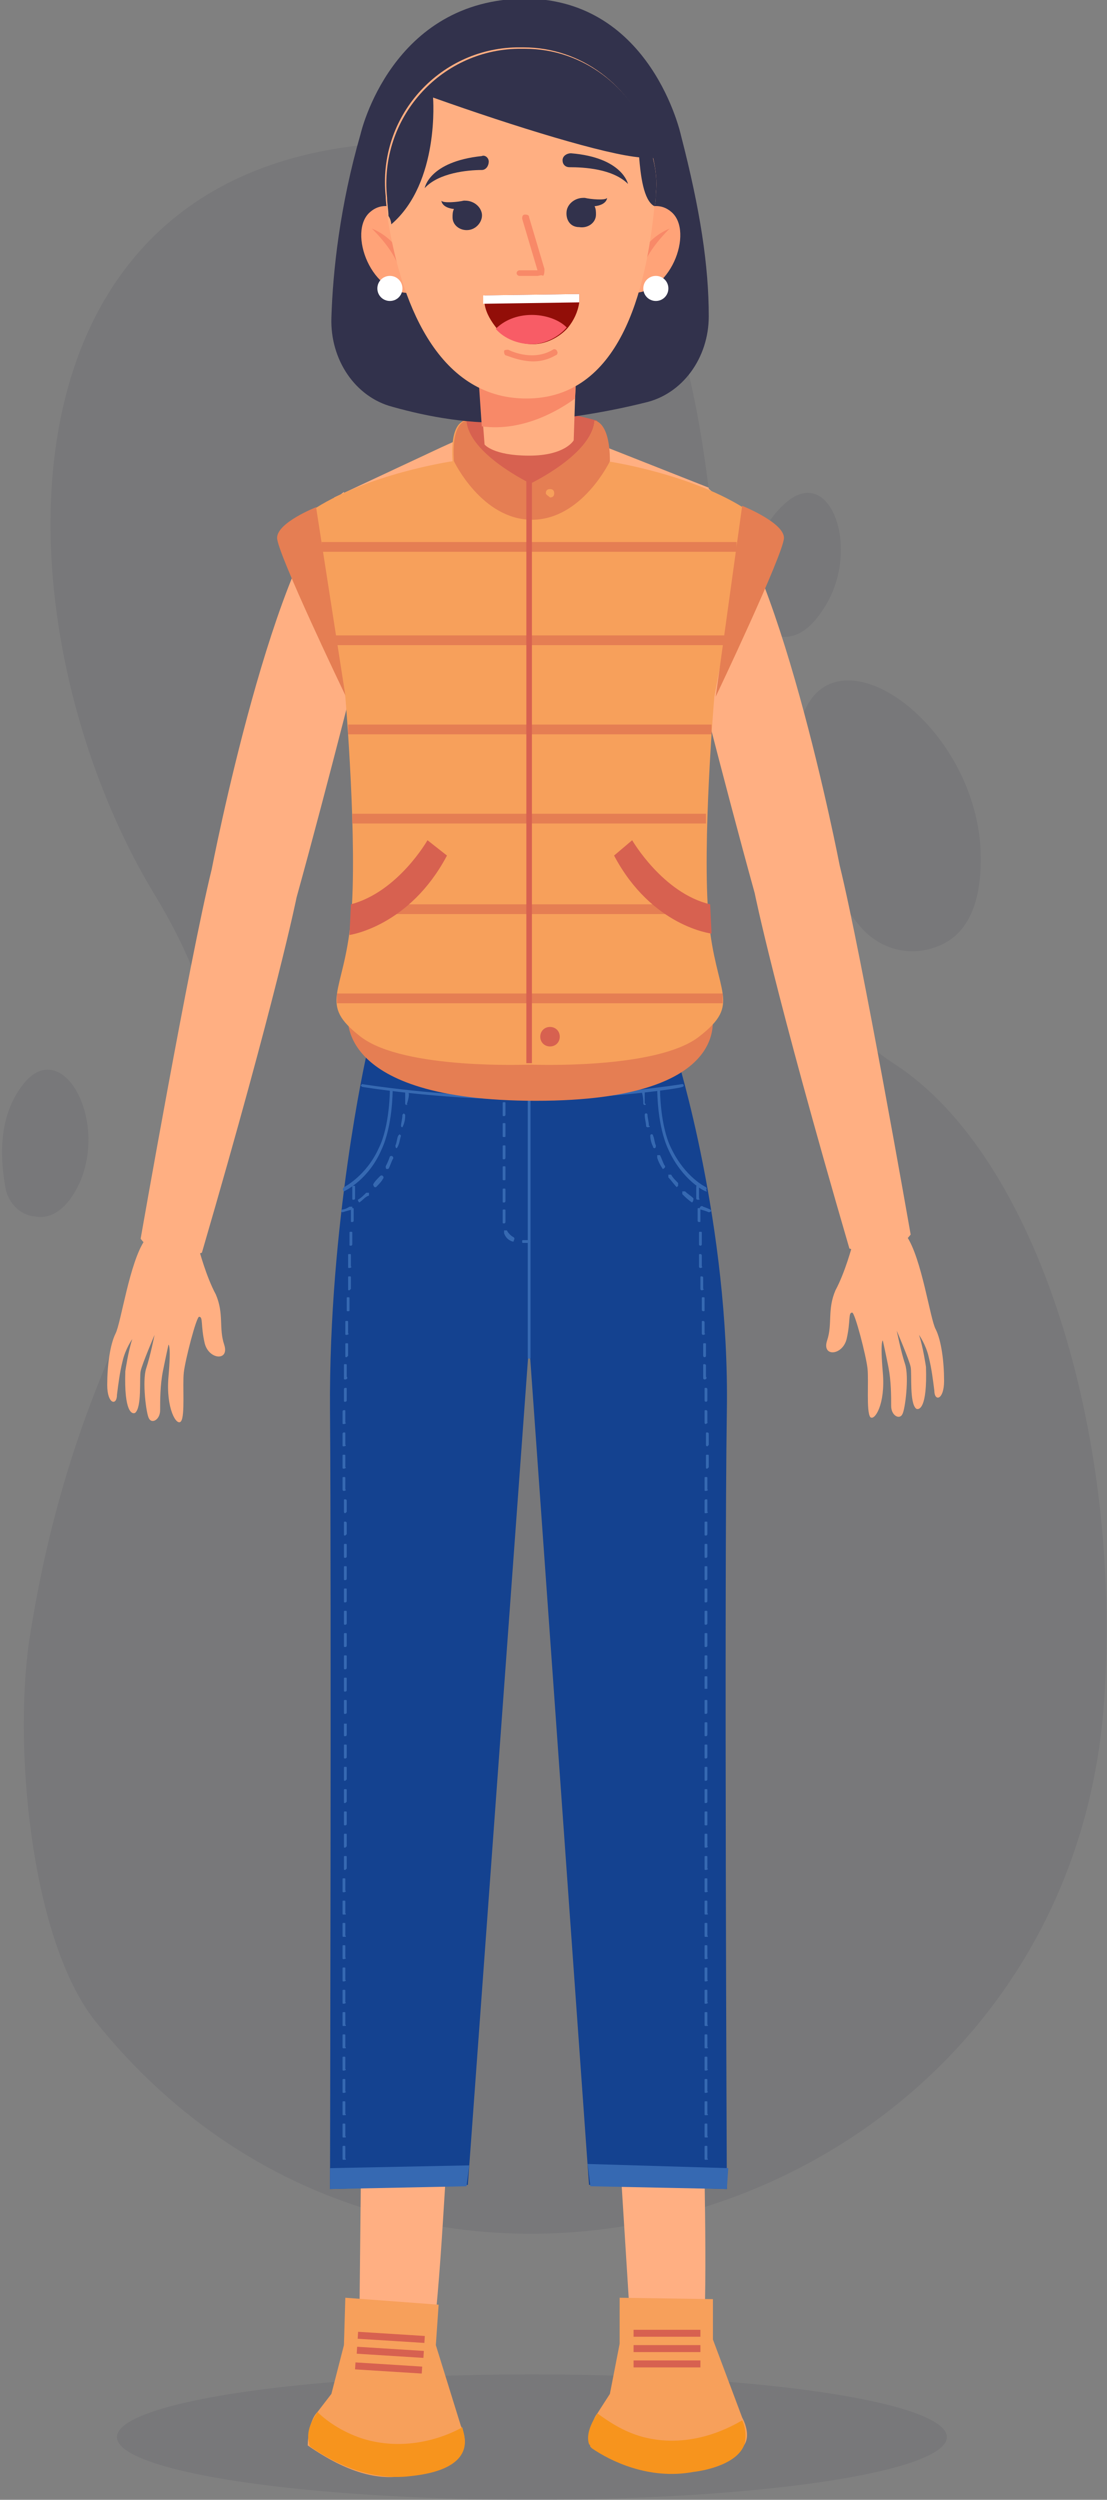 <?xml version="1.0" encoding="utf-8"?>
<!-- Generator: Adobe Illustrator 25.2.0, SVG Export Plug-In . SVG Version: 6.00 Build 0)  -->
<svg version="1.1" id="Layer_1" xmlns="http://www.w3.org/2000/svg" xmlns:xlink="http://www.w3.org/1999/xlink" x="0px" y="0px"
	 viewBox="0 0 79.5 179.4" style="enable-background:new 0 0 79.5 179.4;" xml:space="preserve">
<rect x="0" y="0" width="79.5" height="179.4" fill="#808080" stroke="none"/>
<style type="text/css">
	.st0{opacity:0.1;fill:#32324C;enable-background:new    ;}
	.st1{fill:#FFAF82;}
	.st2{fill:#144290;}
	.st3{fill:#3669B2;}
	.st4{fill:#D76150;}
	.st5{fill:#E57E53;}
	.st6{fill:#F7A05B;}
	.st7{fill:#32324C;}
	.st8{fill:#FFA378;}
	.st9{fill:#FFFFFF;}
	.st10{fill:#F88968;}
	.st11{fill:#920E08;}
	.st12{fill:#F85C66;}
	.st13{fill:#F7941D;}
</style>
<ellipse class="st0" cx="38.2" cy="174.9" rx="29.8" ry="4.5"/>
<g>
	<path class="st0" d="M79.3,122c-2.5,37.1-49.3,52.1-72.5,23c-4.7-6-5.9-20.3-4.6-27.9c4.9-30.5,20.6-33.6,8.9-52.9
		S-1.6,9.9,30.6,10.2C62.9,10.4,42.1,62,64.3,76.4C74.4,83,80.6,102.7,79.3,122z"/>
	<path class="st0" d="M67.1,68c-2,0.7-4.1,0-5.4-1.6c-2.1-2.5-5.5-7.7-4.4-13.7c1.4-8.5,12.3-1.7,13.1,7.9
		C70.7,65.5,69,67.4,67.1,68z"/>
	<path class="st0" d="M55.6,45.6c-1-0.3-1.7-1.3-1.8-2.4c0-1.7,0.2-4.9,2.5-7c3.3-3.1,5.6,3.2,2.9,7.4
		C57.9,45.7,56.6,45.9,55.6,45.6z"/>
	<path class="st0" d="M2.5,87.3c-1.1-0.1-1.9-1-2.1-2c-0.3-1.7-0.7-4.9,1.2-7.4c2.7-3.6,6.1,2.1,4.2,6.8C4.8,87,3.5,87.5,2.5,87.3z"
		/>
</g>
<path class="st1" d="M26.5,88.9c0,0-0.8,33-0.3,40.2l-0.4,38.4c-0.2,0.6-0.5,1.2-0.6,1.5c-0.4,1-1.1,2.4-1,3.5c0,0.1,0,0.3,0.2,0.5
	c0.3,0.3,0.7,0.2,0.9,0.2c0.8,0,1.6,0.1,2.4,0.1c1.6,0,2.9,0.4,3.5,0c0.1,0,0.2-0.1,0.3-0.3c0.1-0.2,0-0.5,0-0.9c0-0.3,0-0.4,0-0.7
	c0.1-1-0.1-2.1-0.1-2.2c-0.1-0.6-0.3-0.8-0.3-1.3c0-0.3,0-0.6,0.1-0.9c0.7-6.5,0.8-13.4,1.6-20.6c0.7-6.2,1.3-12,0.4-17.2
	c2.4-10.4,3.4-24.6,3.5-36.9C36.6,92.2,31.9,88.9,26.5,88.9z"/>
<path class="st1" d="M48.3,58.4c-0.3,6-0.6,11.9-0.9,17.9c-0.5,0.6-3.6,4.6-9.1,5c-6.4,0.5-10.5-4.2-10.9-4.7
	c0.1-5.9,0.2-11.8,0.4-17.7l-0.6-8.4c-2.6-1.9-1.9-7-1.9-7l-1.3-7.8l7.7-3.6l2.2-1l6.4-0.2l2.5,0.9l8.1,3.2l-0.9,8.3
	c0,0,1.1,4.3-1.3,6.6L48.3,58.4z"/>
<path class="st1" d="M43.5,31.9c-0.2,1.5-1.1,6.8-5.3,6.8c-4.3,0-5.6-5.3-5.9-6.7l2.2-0.9L41,31L43.5,31.9z"/>
<path class="st1" d="M46.9,51c0,0-7.1,5-17.3,0.3C29.6,51.3,39.1,53.9,46.9,51"/>
<g>
	<g>
		<g>
			<path class="st1" d="M14.3,89.7c0,0,0.5,1.9,1.2,3.2c0.6,1.4,0.2,2.4,0.6,3.6c0.4,1.2-1.1,1.1-1.4-0.1c-0.3-1.3-0.1-1.9-0.4-1.9
				c-0.2,0-1,3.1-1.1,4c-0.1,0.9,0.1,3.1-0.2,3.5s-1.1-0.9-0.9-3.2c0.2-2.3,0-2.3,0-2.3s-0.2,0.9-0.4,1.9c-0.2,1-0.2,2.1-0.2,2.8
				c0,0.7-0.6,1-0.8,0.6c-0.2-0.3-0.5-2.7-0.2-3.6c0.3-0.9,0.6-2.4,0.6-2.4s-0.9,2.1-1,2.6c-0.1,0.5,0.1,2.6-0.4,3
				c-0.2,0.1-0.8,0-0.7-3c0,0,0.2-1.4,0.5-2.3c0,0-0.5,0.7-0.7,1.6c-0.2,0.8-0.3,1.6-0.4,2.4c0,0.8-0.7,0.7-0.7-0.7s0.2-2.9,0.6-3.7
				s1-5.1,2.1-6.7L14.3,89.7z"/>
		</g>
	</g>
	<g>
		<path class="st1" d="M26.2,45.7c0,0-2.6,10.4-4.9,18.7c0,0-1.4,7-6.8,25.5c0,0-2.8,1.1-4.4-1c0,0,3.5-20,5.1-26.5
			c0,0,4.5-23.3,9.5-27.1C24.5,35.4,28.3,40,26.2,45.7z"/>
	</g>
</g>
<g>
	<g>
		<g>
			<path class="st1" d="M61.2,89.4c0,0-0.5,1.9-1.2,3.2c-0.6,1.4-0.2,2.4-0.6,3.6c-0.4,1.2,1.1,1.1,1.4-0.1c0.3-1.3,0.1-1.9,0.4-1.9
				c0.2,0,1,3.1,1.1,4s-0.1,3.1,0.2,3.5c0.3,0.3,1.1-0.9,0.9-3.2c-0.2-2.3,0-2.3,0-2.3s0.2,0.9,0.4,1.9c0.2,1,0.2,2.1,0.2,2.8
				c0,0.7,0.6,1,0.8,0.6c0.2-0.3,0.5-2.7,0.2-3.6c-0.3-0.9-0.6-2.4-0.6-2.4s0.9,2.1,1,2.6c0.1,0.5-0.1,2.6,0.4,3
				c0.2,0.1,0.8,0,0.7-3c0,0-0.2-1.4-0.5-2.3c0,0,0.5,0.7,0.7,1.6c0.2,0.8,0.3,1.6,0.4,2.4c0,0.8,0.7,0.7,0.7-0.7
				c0-1.4-0.2-2.9-0.6-3.7c-0.4-0.7-1-5.1-2.1-6.7L61.2,89.4z"/>
		</g>
	</g>
	<g>
		<path class="st1" d="M49.3,45.4c0,0,2.6,10.4,4.9,18.7c0,0,1.4,7,6.8,25.5c0,0,2.8,1.1,4.4-1c0,0-3.5-20-5.1-26.5
			c0,0-4.5-23.3-9.5-27.1C51,35,47.1,39.6,49.3,45.4z"/>
	</g>
</g>
<path class="st1" d="M40.2,88.8c0,0,1.7,32.9,2.7,40.2l2.4,38.3c-0.2,0.7-0.4,1.2-0.5,1.5c-0.3,1-0.9,2.5-0.7,3.5
	c0,0.1,0.1,0.3,0.2,0.5c0.3,0.2,0.7,0.2,0.9,0.2c0.8-0.1,1.6,0,2.4-0.1c1.6-0.1,2.9,0.2,3.5-0.2c0,0,0.2-0.2,0.3-0.3
	c0.1-0.3,0-0.5-0.1-0.9c0-0.3,0-0.4,0-0.7c0-1-0.3-2.1-0.3-2.2c-0.2-0.6-0.3-0.7-0.4-1.3c0-0.3,0-0.6,0-0.9c0.2-6.5-0.2-13.4,0-20.6
	c0.2-6.3,0.3-12-0.9-17.2c1.6-10.5,1.5-24.8,0.7-37.1C50.5,91.4,45.6,88.3,40.2,88.8z"/>
<g>
	<g>
		<path class="st2" d="M48.6,75.8c0,0-7.7,0.5-11.3,0.5c-3.7,0-11-0.5-11-0.5s-2.7,12-2.6,25.4c0.1,13.1,0,55.9,0,55.9l9.9-0.3
			L38,96.4l4.3,60.4l9.9,0.3c0,0-0.2-42.7,0-55.9C52.4,87.9,48.6,75.8,48.6,75.8z"/>
	</g>
	<g>
		<path class="st3" d="M37.5,78.9C31.4,78.9,26,78,26,78c0,0-0.1-0.1-0.1-0.1c0,0,0.1-0.1,0.1-0.1c0,0,5.5,0.9,11.5,0.9
			S49,77.8,49,77.8c0,0,0.1,0,0.1,0.1c0,0,0,0.1-0.1,0.1C49,78.1,43.5,78.9,37.5,78.9z"/>
	</g>
	<g>
		<g>
			<g>
				<path class="st3" d="M36.2,77c-0.1,0-0.1,0-0.1-0.1v-0.4c0-0.1,0-0.1,0.1-0.1s0.1,0,0.1,0.1v0.4C36.3,77,36.3,77,36.2,77z"/>
			</g>
			<g>
				<path class="st3" d="M36.8,89.1L36.8,89.1c-0.3-0.1-0.5-0.3-0.6-0.6c0,0,0-0.1,0-0.2c0,0,0.1,0,0.2,0c0.1,0.2,0.3,0.4,0.5,0.5
					c0,0,0.1,0.1,0,0.2C36.9,89.1,36.9,89.1,36.8,89.1z M36.2,87.8c-0.1,0-0.1,0-0.1-0.1v-0.8c0-0.1,0-0.1,0.1-0.1s0.1,0,0.1,0.1
					v0.8C36.3,87.7,36.3,87.8,36.2,87.8z M36.2,86.3c-0.1,0-0.1,0-0.1-0.1v-0.8c0-0.1,0-0.1,0.1-0.1s0.1,0,0.1,0.1v0.8
					C36.3,86.2,36.3,86.3,36.2,86.3z M36.2,84.7c-0.1,0-0.1,0-0.1-0.1v-0.8c0-0.1,0-0.1,0.1-0.1s0.1,0,0.1,0.1v0.8
					C36.3,84.7,36.3,84.7,36.2,84.7z M36.2,83.2c-0.1,0-0.1,0-0.1-0.1v-0.8c0-0.1,0-0.1,0.1-0.1s0.1,0,0.1,0.1v0.8
					C36.3,83.1,36.3,83.2,36.2,83.2z M36.2,81.6c-0.1,0-0.1,0-0.1-0.1v-0.8c0-0.1,0-0.1,0.1-0.1s0.1,0,0.1,0.1v0.8
					C36.3,81.6,36.3,81.6,36.2,81.6z M36.2,80.1c-0.1,0-0.1,0-0.1-0.1v-0.8c0-0.1,0-0.1,0.1-0.1s0.1,0,0.1,0.1V80
					C36.3,80,36.3,80.1,36.2,80.1z M36.2,78.6c-0.1,0-0.1,0-0.1-0.1v-0.8c0-0.1,0-0.1,0.1-0.1s0.1,0,0.1,0.1v0.8
					C36.3,78.5,36.3,78.6,36.2,78.6z"/>
			</g>
			<g>
				<path class="st3" d="M38,89.2h-0.4c-0.1,0-0.1,0-0.1-0.1c0-0.1,0-0.1,0.1-0.1H38c0.1,0,0.1,0,0.1,0.1
					C38.1,89.1,38.1,89.2,38,89.2z"/>
			</g>
		</g>
	</g>
	<g>
		<path class="st3" d="M24.6,87c0,0-0.1,0-0.1-0.1c0,0,0-0.1,0.1-0.1c0,0,0.2,0,0.5-0.2c0,0,0.1,0,0.2,0c0,0,0,0.1,0,0.2
			C24.9,86.9,24.6,87,24.6,87C24.6,87,24.6,87,24.6,87z M25.8,86.3C25.7,86.3,25.7,86.3,25.8,86.3c-0.1-0.1-0.1-0.2-0.1-0.2
			c0.2-0.1,0.4-0.3,0.6-0.5c0,0,0.1,0,0.2,0c0,0,0,0.1,0,0.2C26.2,85.9,26.1,86.1,25.8,86.3C25.8,86.3,25.8,86.3,25.8,86.3z
			 M26.9,85.2C26.9,85.2,26.9,85.2,26.9,85.2c-0.1-0.1-0.1-0.2-0.1-0.2c0.1-0.2,0.3-0.4,0.5-0.6c0,0,0.1-0.1,0.2,0
			c0,0,0.1,0.1,0,0.2c-0.1,0.2-0.3,0.4-0.5,0.6C27,85.2,26.9,85.2,26.9,85.2z M27.8,83.9L27.8,83.9c-0.1,0-0.1-0.1-0.1-0.2
			c0.1-0.2,0.2-0.4,0.3-0.7c0,0,0.1-0.1,0.2,0c0,0,0.1,0.1,0,0.2c-0.1,0.2-0.2,0.5-0.3,0.7C27.9,83.8,27.9,83.9,27.8,83.9z
			 M28.5,82.4C28.4,82.4,28.4,82.4,28.5,82.4c-0.1,0-0.1-0.1-0.1-0.2c0.1-0.2,0.1-0.5,0.2-0.7c0,0,0.1-0.1,0.1-0.1
			c0,0,0.1,0.1,0.1,0.1C28.7,81.8,28.7,82.1,28.5,82.4C28.6,82.4,28.5,82.4,28.5,82.4z M28.9,80.9L28.9,80.9c-0.1,0-0.1-0.1-0.1-0.1
			c0-0.2,0.1-0.5,0.1-0.8c0,0,0.1-0.1,0.1-0.1c0,0,0.1,0.1,0.1,0.1C29.1,80.2,29.1,80.5,28.9,80.9C29,80.9,29,80.9,28.9,80.9z
			 M29.2,79.3L29.2,79.3c-0.1,0-0.1-0.1-0.1-0.1c0-0.5,0-0.8,0-0.8c0-0.1,0-0.1,0.1-0.1s0.1,0,0.1,0.1
			C29.4,78.4,29.4,78.7,29.2,79.3C29.3,79.2,29.3,79.3,29.2,79.3z"/>
	</g>
	<g>
		<path class="st3" d="M24.7,85.5C24.7,85.5,24.6,85.4,24.7,85.5c-0.1-0.1-0.1-0.2,0-0.3c0,0,1.6-0.8,2.5-2.8
			c0.8-1.6,0.8-4.2,0.8-4.2c0-0.1,0-0.1,0.1-0.1s0.1,0,0.1,0.1s0,2.6-0.8,4.3C26.5,84.6,24.9,85.4,24.7,85.5
			C24.8,85.5,24.7,85.5,24.7,85.5z"/>
	</g>
	<g>
		<path class="st3" d="M38,97.5c-0.1,0-0.1,0-0.1-0.1V76.5c0-0.1,0-0.1,0.1-0.1c0.1,0,0.1,0,0.1,0.1v20.9
			C38.1,97.5,38.1,97.5,38,97.5z"/>
	</g>
	<g>
		<path class="st4" d="M36.6,77.5c0-0.3,0.2-0.5,0.5-0.5c0.3,0,0.5,0.2,0.5,0.5s-0.2,0.5-0.5,0.5C36.8,78.1,36.6,77.8,36.6,77.5z"/>
	</g>
	<g>
		<polygon class="st3" points="32.5,76.2 32.3,78.6 33.1,78.6 33.3,76.3 		"/>
	</g>
	<g>
		<polygon class="st3" points="41,76.3 41.1,78.7 42,78.6 41.9,76.2 		"/>
	</g>
	<g>
		<path class="st3" d="M24.7,156.6c-0.1,0-0.1,0-0.1-0.1v-0.8c0-0.1,0-0.1,0.1-0.1s0.1,0,0.1,0.1v0.8
			C24.9,156.6,24.8,156.6,24.7,156.6z M24.7,155c-0.1,0-0.1,0-0.1-0.1v-0.8c0-0.1,0-0.1,0.1-0.1s0.1,0,0.1,0.1v0.8
			C24.9,155,24.8,155,24.7,155z M24.7,153.4c-0.1,0-0.1,0-0.1-0.1v-0.8c0-0.1,0-0.1,0.1-0.1s0.1,0,0.1,0.1v0.8
			C24.9,153.4,24.8,153.4,24.7,153.4z M24.7,151.8c-0.1,0-0.1,0-0.1-0.1v-0.8c0-0.1,0-0.1,0.1-0.1s0.1,0,0.1,0.1v0.8
			C24.9,151.8,24.8,151.8,24.7,151.8z M24.7,150.2c-0.1,0-0.1,0-0.1-0.1v-0.8c0-0.1,0-0.1,0.1-0.1s0.1,0,0.1,0.1v0.8
			C24.9,150.1,24.8,150.2,24.7,150.2z M24.7,148.6c-0.1,0-0.1,0-0.1-0.1v-0.8c0-0.1,0-0.1,0.1-0.1s0.1,0,0.1,0.1v0.8
			C24.9,148.5,24.8,148.6,24.7,148.6z M24.7,147c-0.1,0-0.1,0-0.1-0.1v-0.8c0-0.1,0-0.1,0.1-0.1s0.1,0,0.1,0.1v0.8
			C24.9,147,24.8,147,24.7,147z M24.7,145.4c-0.1,0-0.1,0-0.1-0.1v-0.8c0-0.1,0-0.1,0.1-0.1s0.1,0,0.1,0.1v0.8
			C24.9,145.4,24.8,145.4,24.7,145.4z M24.7,143.8c-0.1,0-0.1,0-0.1-0.1v-0.8c0-0.1,0-0.1,0.1-0.1s0.1,0,0.1,0.1v0.8
			C24.9,143.7,24.8,143.8,24.7,143.8z M24.7,142.2c-0.1,0-0.1,0-0.1-0.1v-0.8c0-0.1,0-0.1,0.1-0.1l0,0c0.1,0,0.1,0,0.1,0.1v0.8
			C24.9,142.1,24.8,142.2,24.7,142.2z M24.7,140.6L24.7,140.6c-0.1,0-0.1,0-0.1-0.1v-0.8c0-0.1,0-0.1,0.1-0.1l0,0
			c0.1,0,0.1,0,0.1,0.1v0.8C24.9,140.5,24.8,140.6,24.7,140.6z M24.7,139L24.7,139c-0.1,0-0.1,0-0.1-0.1v-0.8c0-0.1,0-0.1,0.1-0.1
			l0,0c0.1,0,0.1,0,0.1,0.1v0.8C24.9,139,24.8,139,24.7,139z M24.7,137.4L24.7,137.4c-0.1,0-0.1,0-0.1-0.1v-0.8c0-0.1,0-0.1,0.1-0.1
			s0.1,0,0.1,0.1v0.8C24.9,137.4,24.8,137.4,24.7,137.4z M24.7,135.8L24.7,135.8c-0.1,0-0.1,0-0.1-0.1v-0.8c0-0.1,0-0.1,0.1-0.1l0,0
			c0.1,0,0.1,0,0.1,0.1v0.8C24.9,135.7,24.8,135.8,24.7,135.8z M24.8,134.2L24.8,134.2c-0.1,0-0.1,0-0.1-0.1v-0.8
			c0-0.1,0-0.1,0.1-0.1l0,0c0.1,0,0.1,0,0.1,0.1v0.8C24.9,134.1,24.8,134.2,24.8,134.2z M24.8,132.6L24.8,132.6
			c-0.1,0-0.1,0-0.1-0.1v-0.8c0-0.1,0-0.1,0.1-0.1l0,0c0.1,0,0.1,0,0.1,0.1v0.8C24.9,132.5,24.8,132.6,24.8,132.6z M24.8,131
			L24.8,131c-0.1,0-0.1,0-0.1-0.1v-0.8c0-0.1,0-0.1,0.1-0.1l0,0c0.1,0,0.1,0,0.1,0.1v0.8C24.9,131,24.8,131,24.8,131z M24.8,129.4
			L24.8,129.4c-0.1,0-0.1,0-0.1-0.1v-0.8c0-0.1,0-0.1,0.1-0.1l0,0c0.1,0,0.1,0,0.1,0.1v0.8C24.9,129.3,24.8,129.4,24.8,129.4z
			 M24.8,127.8L24.8,127.8c-0.1,0-0.1,0-0.1-0.1v-0.8c0-0.1,0-0.1,0.1-0.1l0,0c0.1,0,0.1,0,0.1,0.1v0.8
			C24.9,127.7,24.8,127.8,24.8,127.8z M24.8,126.2L24.8,126.2c-0.1,0-0.1,0-0.1-0.1v-0.8c0-0.1,0-0.1,0.1-0.1l0,0
			c0.1,0,0.1,0,0.1,0.1v0.8C24.9,126.1,24.9,126.2,24.8,126.2z M24.8,124.6L24.8,124.6c-0.1,0-0.1,0-0.1-0.1v-0.8h0.1h0.1v0.8
			C24.9,124.5,24.9,124.6,24.8,124.6z M24.8,123L24.8,123c-0.1,0-0.1,0-0.1-0.1v-0.8c0-0.1,0-0.1,0.1-0.1l0,0c0.1,0,0.1,0,0.1,0.1
			v0.8C24.9,122.9,24.9,123,24.8,123z M24.8,121.4L24.8,121.4c-0.1,0-0.1,0-0.1-0.1v-0.8c0-0.1,0-0.1,0.1-0.1l0,0
			c0.1,0,0.1,0,0.1,0.1v0.8C24.9,121.3,24.9,121.4,24.8,121.4z M24.8,119.8L24.8,119.8c-0.1,0-0.1,0-0.1-0.1v-0.8
			c0-0.1,0-0.1,0.1-0.1l0,0c0.1,0,0.1,0,0.1,0.1v0.8C24.9,119.7,24.9,119.8,24.8,119.8z M24.8,118.2c-0.1,0-0.1,0-0.1-0.1v-0.8
			c0-0.1,0-0.1,0.1-0.1s0.1,0,0.1,0.1v0.8C24.9,118.1,24.9,118.2,24.8,118.2z M24.8,116.6c-0.1,0-0.1,0-0.1-0.1v-0.8
			c0-0.1,0-0.1,0.1-0.1l0,0c0.1,0,0.1,0,0.1,0.1v0.8C24.9,116.5,24.9,116.6,24.8,116.6L24.8,116.6z M24.8,115c-0.1,0-0.1,0-0.1-0.1
			v-0.8c0-0.1,0-0.1,0.1-0.1l0,0c0.1,0,0.1,0,0.1,0.1v0.8C24.9,114.9,24.9,115,24.8,115L24.8,115z M24.8,113.4c-0.1,0-0.1,0-0.1-0.1
			v-0.8c0-0.1,0-0.1,0.1-0.1l0,0c0.1,0,0.1,0,0.1,0.1v0.8C24.9,113.3,24.9,113.4,24.8,113.4L24.8,113.4z M24.8,111.8
			c-0.1,0-0.1,0-0.1-0.1v-0.8c0-0.1,0-0.1,0.1-0.1l0,0c0.1,0,0.1,0,0.1,0.1v0.8C24.9,111.7,24.9,111.8,24.8,111.8L24.8,111.8z
			 M24.8,110.2c-0.1,0-0.1,0-0.1-0.1v-0.8c0-0.1,0-0.1,0.1-0.1l0,0c0,0,0.1,0,0.1,0.1v0.8C24.9,110.1,24.8,110.2,24.8,110.2
			L24.8,110.2z M24.8,108.6c0,0-0.1,0-0.1-0.1c0-0.3,0-0.5,0-0.8c0-0.1,0-0.1,0.1-0.1l0,0c0,0,0.1,0,0.1,0.1c0,0.2,0,0.5,0,0.8
			C24.9,108.5,24.8,108.6,24.8,108.6L24.8,108.6z M24.7,107c0,0-0.1,0-0.1-0.1c0-0.2,0-0.5,0-0.8c0-0.1,0-0.1,0.1-0.1l0,0
			c0.1,0,0.1,0,0.1,0.1c0,0.3,0,0.5,0,0.8C24.9,106.9,24.8,107,24.7,107L24.7,107z M24.7,105.4c-0.1,0-0.1,0-0.1-0.1
			c0-0.2,0-0.5,0-0.8c0-0.1,0-0.1,0.1-0.1l0,0c0.1,0,0.1,0,0.1,0.1c0,0.3,0,0.5,0,0.8C24.9,105.3,24.8,105.4,24.7,105.4z
			 M24.7,103.8L24.7,103.8c-0.1,0-0.1,0-0.1-0.1c0-0.2,0-0.5,0-0.8c0,0,0-0.1,0.1-0.1l0,0c0.1,0,0.1,0,0.1,0.1c0,0.3,0,0.5,0,0.8
			C24.9,103.7,24.8,103.8,24.7,103.8z M24.7,102.2L24.7,102.2c-0.1,0-0.1,0-0.1-0.1c0-0.2,0-0.5,0-0.8c0,0,0-0.1,0.1-0.1l0,0
			c0.1,0,0.1,0,0.1,0.1c0,0.3,0,0.5,0,0.8C24.9,102.1,24.8,102.2,24.7,102.2z M24.8,100.6L24.8,100.6c-0.1,0-0.1,0-0.1-0.1
			c0-0.2,0-0.5,0-0.8c0,0,0-0.1,0.1-0.1l0,0c0.1,0,0.1,0,0.1,0.1c0,0.2,0,0.5,0,0.8C24.9,100.5,24.9,100.6,24.8,100.6z M24.8,99
			L24.8,99c-0.1,0-0.1,0-0.1-0.1V98c0-0.1,0-0.1,0.1-0.1s0.1,0,0.1,0.1v0.8C25,98.9,24.9,99,24.8,99z M24.9,97.4L24.9,97.4
			c-0.1,0-0.1,0-0.1-0.1l0-0.8c0-0.1,0-0.1,0.1-0.1s0.1,0,0.1,0.1l0,0.8C25,97.3,24.9,97.4,24.9,97.4z M24.9,95.8L24.9,95.8
			c-0.1,0-0.1,0-0.1-0.1l0-0.8c0-0.1,0-0.1,0.1-0.1s0.1,0,0.1,0.1l0,0.8C25.1,95.7,25,95.8,24.9,95.8z M25,94.1L25,94.1
			c-0.1,0-0.1,0-0.1-0.1l0-0.8c0-0.1,0-0.1,0.1-0.1s0.1,0,0.1,0.1l0,0.8C25.1,94.1,25.1,94.1,25,94.1z M25.1,92.6L25.1,92.6
			c-0.1,0-0.1,0-0.1-0.1l0-0.8c0-0.1,0-0.1,0.1-0.1s0.1,0,0.1,0.1l0,0.8C25.2,92.5,25.1,92.6,25.1,92.6z M25.1,91L25.1,91
			c-0.1,0-0.1,0-0.1-0.1l0-0.8c0-0.1,0-0.1,0.1-0.1s0.1,0,0.1,0.1l0,0.8C25.3,90.9,25.2,91,25.1,91z M25.2,89.4L25.2,89.4
			c-0.1,0-0.1,0-0.1-0.1l0-0.8c0-0.1,0-0.1,0.1-0.1s0.1,0,0.1,0.1l0,0.8C25.3,89.3,25.3,89.4,25.2,89.4z M25.3,87.7L25.3,87.7
			c-0.1,0-0.1,0-0.1-0.1l0-0.8c0-0.1,0-0.1,0.1-0.1s0.1,0,0.1,0.1l0,0.8C25.4,87.7,25.3,87.7,25.3,87.7z M25.4,86.1
			C25.3,86.1,25.3,86.1,25.4,86.1c-0.1,0-0.1,0-0.1-0.1c0-0.5,0-0.8,0-0.8c0-0.1,0-0.1,0.1-0.1s0.1,0,0.1,0.1c0,0,0,0.3,0,0.8
			C25.5,86.1,25.4,86.1,25.4,86.1z"/>
	</g>
	<g>
		<path class="st3" d="M50.9,87C50.9,87,50.8,87,50.9,87c0,0-0.2-0.1-0.6-0.2c0,0-0.1-0.1,0-0.2c0,0,0.1-0.1,0.2,0
			c0.3,0.1,0.5,0.2,0.5,0.2c0,0,0.1,0.1,0.1,0.1C51,87,50.9,87,50.9,87z M49.7,86.3C49.6,86.3,49.6,86.3,49.7,86.3
			c-0.3-0.2-0.5-0.4-0.7-0.6c0,0,0-0.1,0-0.2c0,0,0.1,0,0.2,0c0.2,0.2,0.4,0.3,0.6,0.5C49.8,86.1,49.8,86.2,49.7,86.3
			C49.8,86.3,49.7,86.3,49.7,86.3z M48.6,85.2C48.5,85.2,48.5,85.2,48.6,85.2c-0.2-0.2-0.4-0.5-0.6-0.7c0,0,0-0.1,0-0.2
			c0,0,0.1,0,0.2,0c0.1,0.2,0.3,0.4,0.5,0.6c0,0,0,0.1,0,0.2C48.6,85.2,48.6,85.2,48.6,85.2z M47.6,83.9
			C47.6,83.9,47.5,83.8,47.6,83.9c-0.2-0.3-0.3-0.5-0.4-0.8c0,0,0-0.1,0-0.2c0,0,0.1,0,0.2,0c0.1,0.2,0.2,0.5,0.3,0.7
			C47.8,83.7,47.8,83.8,47.6,83.9C47.7,83.9,47.7,83.9,47.6,83.9z M47,82.4c0,0-0.1,0-0.1-0.1c-0.1-0.2-0.2-0.5-0.2-0.8
			c0,0,0-0.1,0.1-0.1c0,0,0.1,0,0.1,0.1c0.1,0.2,0.1,0.5,0.2,0.7C47.1,82.3,47.1,82.4,47,82.4L47,82.4z M46.5,80.9
			c0,0-0.1,0-0.1-0.1c0-0.2-0.1-0.5-0.1-0.8c0,0,0-0.1,0.1-0.1c0,0,0.1,0,0.1,0.1c0,0.2,0.1,0.5,0.1,0.8
			C46.7,80.8,46.7,80.9,46.5,80.9C46.6,80.9,46.6,80.9,46.5,80.9z M46.3,79.3c0,0-0.1,0-0.1-0.1c0-0.5-0.1-0.8-0.1-0.8
			c0-0.1,0-0.1,0.1-0.1s0.1,0,0.1,0.1c0,0,0,0.3,0,0.8C46.4,79.2,46.4,79.3,46.3,79.3L46.3,79.3z"/>
	</g>
	<g>
		<path class="st3" d="M50.7,85.5L50.7,85.5c-0.1,0-1.7-0.8-2.7-3c-0.8-1.7-0.8-4.2-0.8-4.3c0-0.1,0-0.1,0.1-0.1s0.1,0,0.1,0.1
			c0,0,0,2.6,0.8,4.2c1,2.1,2.5,2.8,2.5,2.8c0,0,0.1,0.1,0,0.2C50.8,85.5,50.8,85.5,50.7,85.5z"/>
	</g>
	<g>
		<path class="st3" d="M50.7,156.6c-0.1,0-0.1,0-0.1-0.1v-0.8c0-0.1,0-0.1,0.1-0.1c0.1,0,0.1,0,0.1,0.1v0.8
			C50.9,156.6,50.8,156.6,50.7,156.6z M50.7,155c-0.1,0-0.1,0-0.1-0.1v-0.8c0-0.1,0-0.1,0.1-0.1c0.1,0,0.1,0,0.1,0.1v0.8
			C50.9,155,50.8,155,50.7,155z M50.7,153.4c-0.1,0-0.1,0-0.1-0.1v-0.8c0-0.1,0-0.1,0.1-0.1c0.1,0,0.1,0,0.1,0.1v0.8
			C50.9,153.4,50.8,153.4,50.7,153.4z M50.7,151.8c-0.1,0-0.1,0-0.1-0.1v-0.8c0-0.1,0-0.1,0.1-0.1c0.1,0,0.1,0,0.1,0.1v0.8
			C50.9,151.8,50.8,151.8,50.7,151.8z M50.7,150.2c-0.1,0-0.1,0-0.1-0.1v-0.8c0-0.1,0-0.1,0.1-0.1c0.1,0,0.1,0,0.1,0.1v0.8
			C50.9,150.1,50.8,150.2,50.7,150.2z M50.7,148.6c-0.1,0-0.1,0-0.1-0.1v-0.8c0-0.1,0-0.1,0.1-0.1c0.1,0,0.1,0,0.1,0.1v0.8
			C50.9,148.5,50.8,148.6,50.7,148.6z M50.7,147c-0.1,0-0.1,0-0.1-0.1v-0.8c0-0.1,0-0.1,0.1-0.1c0.1,0,0.1,0,0.1,0.1v0.8
			C50.9,147,50.8,147,50.7,147z M50.7,145.4c-0.1,0-0.1,0-0.1-0.1v-0.8c0-0.1,0-0.1,0.1-0.1c0.1,0,0.1,0,0.1,0.1v0.8
			C50.9,145.4,50.8,145.4,50.7,145.4z M50.7,143.8c-0.1,0-0.1,0-0.1-0.1v-0.8c0-0.1,0-0.1,0.1-0.1c0.1,0,0.1,0,0.1,0.1v0.8
			C50.9,143.7,50.8,143.8,50.7,143.8z M50.7,142.2c-0.1,0-0.1,0-0.1-0.1v-0.8c0-0.1,0-0.1,0.1-0.1l0,0c0.1,0,0.1,0,0.1,0.1v0.8
			C50.9,142.1,50.8,142.2,50.7,142.2z M50.7,140.6c-0.1,0-0.1,0-0.1-0.1v-0.8c0-0.1,0-0.1,0.1-0.1l0,0c0.1,0,0.1,0,0.1,0.1v0.8
			C50.9,140.5,50.8,140.6,50.7,140.6L50.7,140.6z M50.7,139c-0.1,0-0.1,0-0.1-0.1v-0.8c0-0.1,0-0.1,0.1-0.1l0,0c0.1,0,0.1,0,0.1,0.1
			v0.8C50.9,139,50.8,139,50.7,139L50.7,139z M50.7,137.4c-0.1,0-0.1,0-0.1-0.1v-0.8c0-0.1,0-0.1,0.1-0.1l0,0c0.1,0,0.1,0,0.1,0.1
			v0.8C50.9,137.4,50.8,137.4,50.7,137.4L50.7,137.4z M50.7,135.8c-0.1,0-0.1,0-0.1-0.1v-0.8c0-0.1,0-0.1,0.1-0.1l0,0
			c0.1,0,0.1,0,0.1,0.1v0.8C50.9,135.7,50.8,135.8,50.7,135.8L50.7,135.8z M50.7,134.2c-0.1,0-0.1,0-0.1-0.1v-0.8
			c0-0.1,0-0.1,0.1-0.1l0,0c0.1,0,0.1,0,0.1,0.1v0.8C50.9,134.1,50.8,134.2,50.7,134.2L50.7,134.2z M50.7,132.6
			c-0.1,0-0.1,0-0.1-0.1v-0.8c0-0.1,0-0.1,0.1-0.1l0,0c0.1,0,0.1,0,0.1,0.1v0.8C50.9,132.5,50.8,132.6,50.7,132.6L50.7,132.6z
			 M50.7,131c-0.1,0-0.1,0-0.1-0.1v-0.8c0-0.1,0-0.1,0.1-0.1c0.1,0,0.1,0,0.1,0.1v0.8C50.8,131,50.8,131,50.7,131L50.7,131z
			 M50.7,129.4c-0.1,0-0.1,0-0.1-0.1v-0.8c0-0.1,0-0.1,0.1-0.1l0,0c0.1,0,0.1,0,0.1,0.1v0.8C50.8,129.3,50.8,129.4,50.7,129.4
			L50.7,129.4z M50.7,127.8c-0.1,0-0.1,0-0.1-0.1v-0.8c0-0.1,0-0.1,0.1-0.1l0,0c0.1,0,0.1,0,0.1,0.1v0.8
			C50.8,127.7,50.8,127.8,50.7,127.8L50.7,127.8z M50.7,126.2c-0.1,0-0.1,0-0.1-0.1v-0.8c0-0.1,0-0.1,0.1-0.1l0,0
			c0.1,0,0.1,0,0.1,0.1v0.8C50.8,126.1,50.8,126.2,50.7,126.2L50.7,126.2z M50.7,124.6c-0.1,0-0.1,0-0.1-0.1v-0.8
			c0-0.1,0-0.1,0.1-0.1l0,0c0.1,0,0.1,0,0.1,0.1v0.8C50.8,124.5,50.8,124.6,50.7,124.6L50.7,124.6z M50.7,123c-0.1,0-0.1,0-0.1-0.1
			v-0.8c0-0.1,0-0.1,0.1-0.1l0,0c0.1,0,0.1,0,0.1,0.1v0.8C50.8,122.9,50.8,123,50.7,123L50.7,123z M50.6,121.2v-0.8
			c0-0.1,0-0.1,0.1-0.1l0,0c0.1,0,0.1,0,0.1,0.1v0.8H50.6z M50.7,119.8c-0.1,0-0.1,0-0.1-0.1v-0.8c0-0.1,0-0.1,0.1-0.1
			s0.1,0,0.1,0.1v0.8C50.8,119.7,50.8,119.8,50.7,119.8L50.7,119.8z M50.7,118.2c-0.1,0-0.1,0-0.1-0.1v-0.8c0-0.1,0-0.1,0.1-0.1l0,0
			c0.1,0,0.1,0,0.1,0.1v0.8C50.8,118.1,50.8,118.2,50.7,118.2z M50.7,116.6L50.7,116.6c-0.1,0-0.1,0-0.1-0.1v-0.8
			c0-0.1,0-0.1,0.1-0.1l0,0c0.1,0,0.1,0,0.1,0.1v0.8C50.8,116.5,50.8,116.6,50.7,116.6z M50.7,115L50.7,115c-0.1,0-0.1,0-0.1-0.1
			v-0.8c0-0.1,0-0.1,0.1-0.1l0,0c0.1,0,0.1,0,0.1,0.1v0.8C50.8,114.9,50.8,115,50.7,115z M50.7,113.4L50.7,113.4
			c-0.1,0-0.1,0-0.1-0.1v-0.8c0-0.1,0-0.1,0.1-0.1l0,0c0.1,0,0.1,0,0.1,0.1v0.8C50.8,113.3,50.8,113.4,50.7,113.4z M50.7,111.8
			L50.7,111.8c-0.1,0-0.1,0-0.1-0.1v-0.8c0-0.1,0-0.1,0.1-0.1l0,0c0.1,0,0.1,0,0.1,0.1v0.8C50.8,111.7,50.8,111.8,50.7,111.8z
			 M50.7,110.2L50.7,110.2c-0.1,0-0.1,0-0.1-0.1v-0.8c0-0.1,0-0.1,0.1-0.1l0,0c0.1,0,0.1,0,0.1,0.1v0.8
			C50.8,110.1,50.8,110.2,50.7,110.2z M50.7,108.6L50.7,108.6c-0.1,0-0.1,0-0.1-0.1c0-0.3,0-0.5,0-0.8c0,0,0-0.1,0.1-0.1l0,0
			c0.1,0,0.1,0,0.1,0.1c0,0.2,0,0.5,0,0.8C50.9,108.5,50.8,108.6,50.7,108.6z M50.7,107L50.7,107c-0.1,0-0.1,0-0.1-0.1
			c0-0.2,0-0.5,0-0.8c0-0.1,0-0.1,0.1-0.1l0,0c0.1,0,0.1,0,0.1,0.1c0,0.3,0,0.5,0,0.8C50.9,106.9,50.8,107,50.7,107z M50.8,105.4
			c-0.1,0-0.1,0-0.1-0.1c0-0.2,0-0.5,0-0.8c0-0.1,0-0.1,0.1-0.1l0,0c0.1,0,0.1,0,0.1,0.1c0,0.3,0,0.5,0,0.8
			C50.9,105.3,50.8,105.4,50.8,105.4z M50.8,103.8c0,0-0.1,0-0.1-0.1c0-0.2,0-0.5,0-0.8c0-0.1,0-0.1,0.1-0.1l0,0c0,0,0.1,0,0.1,0.1
			c0,0.3,0,0.5,0,0.8C50.9,103.7,50.8,103.8,50.8,103.8L50.8,103.8z M50.7,102.2c0,0-0.1,0-0.1-0.1c0-0.2,0-0.5,0-0.8
			c0-0.1,0-0.1,0.1-0.1l0,0c0,0,0.1,0,0.1,0.1c0,0.3,0,0.5,0,0.8C50.9,102.1,50.8,102.1,50.7,102.2L50.7,102.2z M50.7,100.6
			c0,0-0.1,0-0.1-0.1c0-0.2,0-0.5,0-0.8c0-0.1,0-0.1,0.1-0.1l0,0c0,0,0.1,0,0.1,0.1c0,0.2,0,0.5,0,0.8
			C50.8,100.5,50.8,100.6,50.7,100.6L50.7,100.6z M50.6,99c0,0-0.1,0-0.1-0.1V98c0-0.1,0-0.1,0.1-0.1c0,0,0.1,0,0.1,0.1v0.8
			C50.8,98.9,50.7,99,50.6,99C50.7,99,50.7,99,50.6,99z M50.6,97.4c0,0-0.1,0-0.1-0.1l0-0.8c0-0.1,0-0.1,0.1-0.1
			c0.1,0,0.1,0,0.1,0.1l0,0.8C50.7,97.3,50.7,97.4,50.6,97.4C50.6,97.4,50.6,97.4,50.6,97.4z M50.5,95.8c0,0-0.1,0-0.1-0.1l0-0.8
			c0-0.1,0-0.1,0.1-0.1c0,0,0.1,0,0.1,0.1l0,0.8C50.7,95.7,50.6,95.8,50.5,95.8L50.5,95.8z M50.5,94.1c0,0-0.1,0-0.1-0.1l0-0.8
			c0-0.1,0-0.1,0.1-0.1s0.1,0,0.1,0.1l0,0.8C50.6,94.1,50.6,94.1,50.5,94.1L50.5,94.1z M50.4,92.6c0,0-0.1,0-0.1-0.1l0-0.8
			c0-0.1,0-0.1,0.1-0.1c0,0,0.1,0,0.1,0.1l0,0.8C50.6,92.5,50.5,92.6,50.4,92.6L50.4,92.6z M50.3,91c0,0-0.1,0-0.1-0.1l0-0.8
			c0-0.1,0-0.1,0.1-0.1c0,0,0.1,0,0.1,0.1l0,0.8C50.5,90.9,50.4,91,50.3,91C50.4,91,50.4,91,50.3,91z M50.3,89.4c0,0-0.1,0-0.1-0.1
			l0-0.8c0-0.1,0-0.1,0.1-0.1s0.1,0,0.1,0.1l0,0.8C50.4,89.3,50.4,89.4,50.3,89.4L50.3,89.4z M50.2,87.7c0,0-0.1,0-0.1-0.1l0-0.8
			c0-0.1,0-0.1,0.1-0.1c0.1,0,0.1,0,0.1,0.1l0,0.8C50.3,87.7,50.3,87.7,50.2,87.7L50.2,87.7z M50.1,86.1c0,0-0.1,0-0.1-0.1
			c0-0.5,0-0.8,0-0.8c0-0.1,0-0.1,0.1-0.1s0.1,0,0.1,0.1c0,0,0,0.3,0,0.8C50.3,86.1,50.2,86.1,50.1,86.1L50.1,86.1z"/>
	</g>
	<g>
		<polygon class="st3" points="33.5,156.9 23.7,157.1 23.7,155.6 33.7,155.4 		"/>
	</g>
	<g>
		<polygon class="st3" points="42.4,156.9 52.2,157.1 52.3,155.6 42.2,155.3 		"/>
	</g>
</g>
<g>
	<g>
		<path class="st5" d="M25,72.8c0,0-1.1,6.2,13.5,6.2s12.6-6.4,12.6-6.4L25,72.8z"/>
	</g>
	<g>
		<path class="st4" d="M33.2,30.2c0,0,4.3-1.6,9.7,0c0,0-1.9,6.2-5,6.2C34.7,36.4,33.2,30.2,33.2,30.2z"/>
	</g>
	<g>
		<path class="st6" d="M33.4,30.2c0,0-1.1,0-0.9,2.9c0,0-6.2,0.9-10.2,3.6L24.8,50c0,0,0.9,10.6,0.4,16s-2.4,6,0.7,8.4
			c3.1,2.4,12.2,2,12.2,2V37.9v-3.1C38.1,34.8,33.6,32.6,33.4,30.2z"/>
	</g>
	<g>
		<path class="st5" d="M22.7,36.4c0,0-2.8,1.1-2.8,2.2c0,1.1,4.9,11.3,4.9,11.3L22.7,36.4z"/>
	</g>
	<g>
		<path class="st6" d="M42.7,30.2c0,0,1.1,0,0.9,2.9c0,0,6.2,0.9,10.2,3.6L51.3,50c0,0-0.9,10.6-0.4,16s2.4,6-0.7,8.4
			c-3.1,2.4-12.2,2-12.2,2V37.9v-3.1C38.1,34.8,42.5,32.6,42.7,30.2z"/>
	</g>
	<g>
		<path class="st5" d="M53.3,36.3c0,0,3,1.2,3,2.3S51.4,50,51.4,50L53.3,36.3z"/>
	</g>
	<g>
		<path class="st5" d="M42.7,30.2c-0.2,2.4-4.6,4.5-4.6,4.5s-4.4-2.1-4.6-4.5c0,0-1.1,0-0.9,2.9c0,0,2,4.2,5.6,4.2s5.6-4.2,5.6-4.2
			C43.8,30.2,42.7,30.2,42.7,30.2z"/>
	</g>
	<g>
		<rect x="23.1" y="38.9" class="st5" width="29.8" height="0.7"/>
	</g>
	<g>
		<rect x="23.1" y="45.6" class="st5" width="29.8" height="0.7"/>
	</g>
	<g>
		<rect x="25" y="52" class="st5" width="26.1" height="0.7"/>
	</g>
	<g>
		<rect x="25.3" y="58.4" class="st5" width="25.4" height="0.7"/>
	</g>
	<g>
		<rect x="25.3" y="64.9" class="st5" width="25.5" height="0.7"/>
	</g>
	<g>
		<rect x="24.2" y="71.3" class="st5" width="27.7" height="0.7"/>
	</g>
	<g>
		<path class="st6" d="M39.2,35.4c0-0.2,0.1-0.3,0.3-0.3c0.2,0,0.3,0.1,0.3,0.3s-0.1,0.3-0.3,0.3C39.4,35.6,39.2,35.5,39.2,35.4z"/>
	</g>
	<g>
		<path class="st4" d="M38.8,74.4c0-0.4,0.3-0.7,0.7-0.7s0.7,0.3,0.7,0.7c0,0.4-0.3,0.7-0.7,0.7S38.8,74.8,38.8,74.4z"/>
	</g>
	<g>
		<path class="st4" d="M45.4,60.3c0,0,2.2,3.8,5.6,4.6l0.1,2.1c0,0-4.3-0.5-7-5.6L45.4,60.3z"/>
	</g>
	<g>
		<path class="st4" d="M30.7,60.3c0,0-2.1,3.7-5.5,4.6l-0.1,2.2c0,0,4.3-0.6,7-5.7L30.7,60.3z"/>
	</g>
	<g>
		<rect x="37.8" y="34.5" class="st4" width="0.4" height="41.8"/>
	</g>
</g>
<g>
	<path class="st7" d="M48.9,9.7c1.4,5.4,2,9.4,2,13c0,3-1.9,5.6-4.6,6.2c-2.4,0.6-5.7,1.2-9.1,1.4c-3.4,0.2-6.5-0.4-9-1.1
		c-2.7-0.7-4.5-3.4-4.4-6.4c0.1-3.3,0.6-8,2.1-13.2c0,0,2.2-9.7,11.9-9.7C46.8,0,48.9,9.7,48.9,9.7z"/>
	<g>
		<g>
			<g>
				<g>
					<path class="st8" d="M29.8,15.8c0,0-1.8-1.8-3.2-0.6c-1.7,1.4,0.1,6.2,3.1,5.8L29.8,15.8z"/>
				</g>
			</g>
		</g>
		<path class="st9" d="M28.9,20.7c0,0.5-0.4,0.9-0.9,0.9s-0.9-0.4-0.9-0.9s0.4-0.9,0.9-0.9C28.5,19.8,28.9,20.2,28.9,20.7z"/>
		<g>
			<path class="st10" d="M29.3,19.3c-0.2-0.7-0.9-2.2-2.6-2.9c0,0,1.8,1.7,2,3.1c0,0.2,0.1,0.3,0.3,0.3h0
				C29.3,19.7,29.4,19.5,29.3,19.3z"/>
		</g>
	</g>
	<g>
		<g>
			<g>
				<g>
					<path class="st8" d="M45,15.8c0,0,1.8-1.8,3.2-0.6c1.7,1.4-0.1,6.2-3.1,5.8L45,15.8z"/>
				</g>
			</g>
		</g>
		<path class="st9" d="M48,20.7c0,0.5-0.4,0.9-0.9,0.9c-0.5,0-0.9-0.4-0.9-0.9s0.4-0.9,0.9-0.9C47.6,19.8,48,20.2,48,20.7z"/>
		<g>
			<path class="st10" d="M45.5,19.3c0.2-0.7,0.9-2.2,2.6-2.9c0,0-1.8,1.7-2,3.1c0,0.2-0.1,0.3-0.3,0.3h0
				C45.6,19.7,45.5,19.5,45.5,19.3z"/>
		</g>
	</g>
	<g>
		<g>
			<path class="st1" d="M41.4,26.3l-0.1,2.3l-0.1,3c0,0-0.6,1.1-3.2,1.1c-2.6,0-3.2-0.8-3.2-0.8l-0.1-1.3l-0.3-4.4L41.4,26.3
				L41.4,26.3z"/>
		</g>
		<g>
			<path class="st10" d="M41.4,26.3l-0.1,2.3c-1.1,0.8-3.7,2.4-6.7,2l-0.3-4.4L41.4,26.3L41.4,26.3z"/>
		</g>
	</g>
	<path class="st1" d="M47.1,13.9c0,0.3,0,0.6-0.1,0.9c-0.6,6.1-2.5,13.8-9.2,13.8c-6.5,0-9.1-7.2-10-13.2c0-0.4-0.1-0.9-0.1-1.3
		c-0.6-5.7,3.8-10.6,9.4-10.7h0.5c4.2,0,7.7,2.8,9,6.5c0.1,0.4,0.3,0.9,0.3,1.4C47.1,12.2,47.2,13,47.1,13.9z"/>
	<g>
		<g>
			<g>
				<path class="st7" d="M33.7,16.5c-0.6,0.1-1.2-0.3-1.2-0.9c0-0.2,0-0.4,0.1-0.6c-0.9-0.1-0.9-0.6-0.9-0.6c0.1,0.2,1.2,0.1,1.6,0
					l0,0c0,0,0.1,0,0.1,0l0,0h0c0.6,0,1.1,0.4,1.2,0.9C34.7,15.8,34.3,16.4,33.7,16.5z"/>
			</g>
		</g>
	</g>
	<g>
		<path class="st10" d="M37.8,25.9c-0.8-0.1-1.4-0.4-1.5-0.4c-0.1-0.1-0.1-0.2-0.1-0.3s0.2-0.1,0.3-0.1c0,0,1.7,0.9,3.2,0
			c0.1-0.1,0.3,0,0.3,0.1c0.1,0.1,0,0.3-0.1,0.3C39.2,25.9,38.5,26,37.8,25.9z"/>
	</g>
	<g>
		<path class="st10" d="M38.6,19.8h-1.3c-0.1,0-0.2-0.1-0.2-0.2c0-0.1,0.1-0.2,0.2-0.2h1.3c0,0,0,0,0,0v0l-1.1-3.7
			c0-0.1,0-0.3,0.2-0.3c0.1,0,0.3,0,0.3,0.2l1.1,3.7c0,0.2,0,0.4-0.1,0.5C38.9,19.7,38.7,19.8,38.6,19.8z"/>
	</g>
	<path class="st7" d="M35.1,11.6L35.1,11.6c0,0.3-0.2,0.6-0.5,0.6c-1,0-3.1,0.2-4.1,1.3c0,0,0.3-1.9,4.1-2.3
		C34.8,11.1,35.1,11.3,35.1,11.6z"/>
	<path class="st7" d="M40.4,11.5L40.4,11.5c0,0.3,0.2,0.5,0.5,0.5c1,0,3.1,0.1,4.2,1.2c0,0-0.4-1.9-4.1-2.2
		C40.7,11,40.4,11.2,40.4,11.5z"/>
	<g>
		<g>
			<g>
				<path class="st7" d="M41.6,16.3c0.6,0.1,1.2-0.3,1.2-0.9c0-0.2,0-0.4-0.1-0.6c0.9-0.1,0.9-0.6,0.9-0.6c-0.1,0.2-1.2,0.1-1.6,0
					l0,0c0,0-0.1,0-0.1,0l0,0h0c-0.6,0-1.1,0.4-1.2,0.9C40.6,15.7,40.9,16.3,41.6,16.3z"/>
			</g>
		</g>
	</g>
	<g>
		<path class="st11" d="M41.6,21.1c0,0.2,0,0.4,0,0.6c-0.1,0.7-0.4,1.3-0.8,1.8c-0.6,0.7-1.6,1.2-2.5,1.2c-1,0-2-0.4-2.6-1.1
			c-0.4-0.5-0.8-1.1-0.9-1.8c0-0.2,0-0.4,0-0.6c0,0,0,0,0,0L41.6,21.1L41.6,21.1z"/>
		<path class="st9" d="M41.6,21.1c0,0.2,0,0.4,0,0.6l-6.9,0.1c0-0.2,0-0.4,0-0.6c0,0,0,0,0,0L41.6,21.1L41.6,21.1z"/>
		<path class="st12" d="M40.7,23.5c-0.6,0.7-1.6,1.2-2.5,1.2c-1,0-2-0.4-2.6-1.1c0.6-0.6,1.5-1,2.6-1C39.1,22.6,40.1,22.9,40.7,23.5
			z"/>
	</g>
	<path class="st7" d="M46,11.3c-2.5-0.2-9-2.2-14.9-4.3c0,0,0.5,6.1-3,9.1c0,0,0-0.3-0.2-0.6c0-0.4-0.1-0.9-0.1-1.3
		c-0.6-5.7,3.8-10.6,9.4-10.7h0.5c4.2,0,7.7,2.8,9,6.5c0.1,0.4,0.3,0.9,0.3,1.4C47,11.3,46.7,11.3,46,11.3z"/>
	<path class="st7" d="M47.1,13.9c0,0.3,0,0.6-0.1,0.9c-0.8-0.4-1-2.3-1.1-3.5c0-0.6,0-1,0-1s0-0.2,0.7-0.3c0.1,0.4,0.3,0.9,0.3,1.4
		C47.1,12.2,47.2,13,47.1,13.9z"/>
</g>
<g>
	<path class="st6" d="M44.5,164.9l6.7,0.1v2.9l2.1,5.6c0,0,1.1,1.9-0.6,2.5c-1.8,0.6-4.1,3.3-10.3-0.4c0,0-0.1-1.7,0.5-2.4l0.9-1.4
		l0.7-3.6L44.5,164.9z"/>
	<rect x="45.5" y="167.2" class="st4" width="4.8" height="0.5"/>
	<rect x="45.5" y="169.4" class="st4" width="4.8" height="0.5"/>
	<rect x="45.5" y="168.3" class="st4" width="4.8" height="0.5"/>
	<path class="st13" d="M42.9,173.2c0.7,0.5,1.8,1.3,3.3,1.7c3.5,0.9,6.4-0.8,7.1-1.2c0.2,0.4,0.3,1,0.2,1.6c-0.4,1.5-2.8,2-3.7,2.1
		c-3.2,0.6-6-0.8-7.3-1.7c-0.1-0.1-0.1-0.2-0.2-0.3C42,174.5,42.8,173.4,42.9,173.2z"/>
</g>
<g>
	<path class="st6" d="M24.8,164.9l6.7,0.5l-0.2,2.9l1.8,5.8c0,0,1,1.9-0.8,2.4c-1.8,0.5-4.3,3.1-10.2-1c0,0,0-1.7,0.7-2.4l1-1.3
		l0.9-3.5L24.8,164.9z"/>
	
		<rect x="27.8" y="165.3" transform="matrix(6.246053e-02 -0.998 0.998 6.246053e-02 -141.019 185.263)" class="st4" width="0.5" height="4.8"/>
	
		<rect x="27.7" y="167.5" transform="matrix(6.246053e-02 -0.998 0.998 6.246053e-02 -143.397 187.223)" class="st4" width="0.5" height="4.8"/>
	
		<rect x="27.8" y="166.4" transform="matrix(6.246053e-02 -0.998 0.998 6.246053e-02 -142.186 186.268)" class="st4" width="0.5" height="4.8"/>
	<path class="st13" d="M22.8,173.1c0.6,0.6,1.7,1.4,3.2,1.9c3.5,1.1,6.5-0.4,7.2-0.8c0.1,0.4,0.3,1,0.1,1.6
		c-0.5,1.5-2.9,1.8-3.8,1.9c-3.2,0.4-5.9-1.2-7.2-2.1c-0.1-0.1-0.1-0.2-0.1-0.3C21.9,174.3,22.7,173.3,22.8,173.1z"/>
</g>
</svg>
